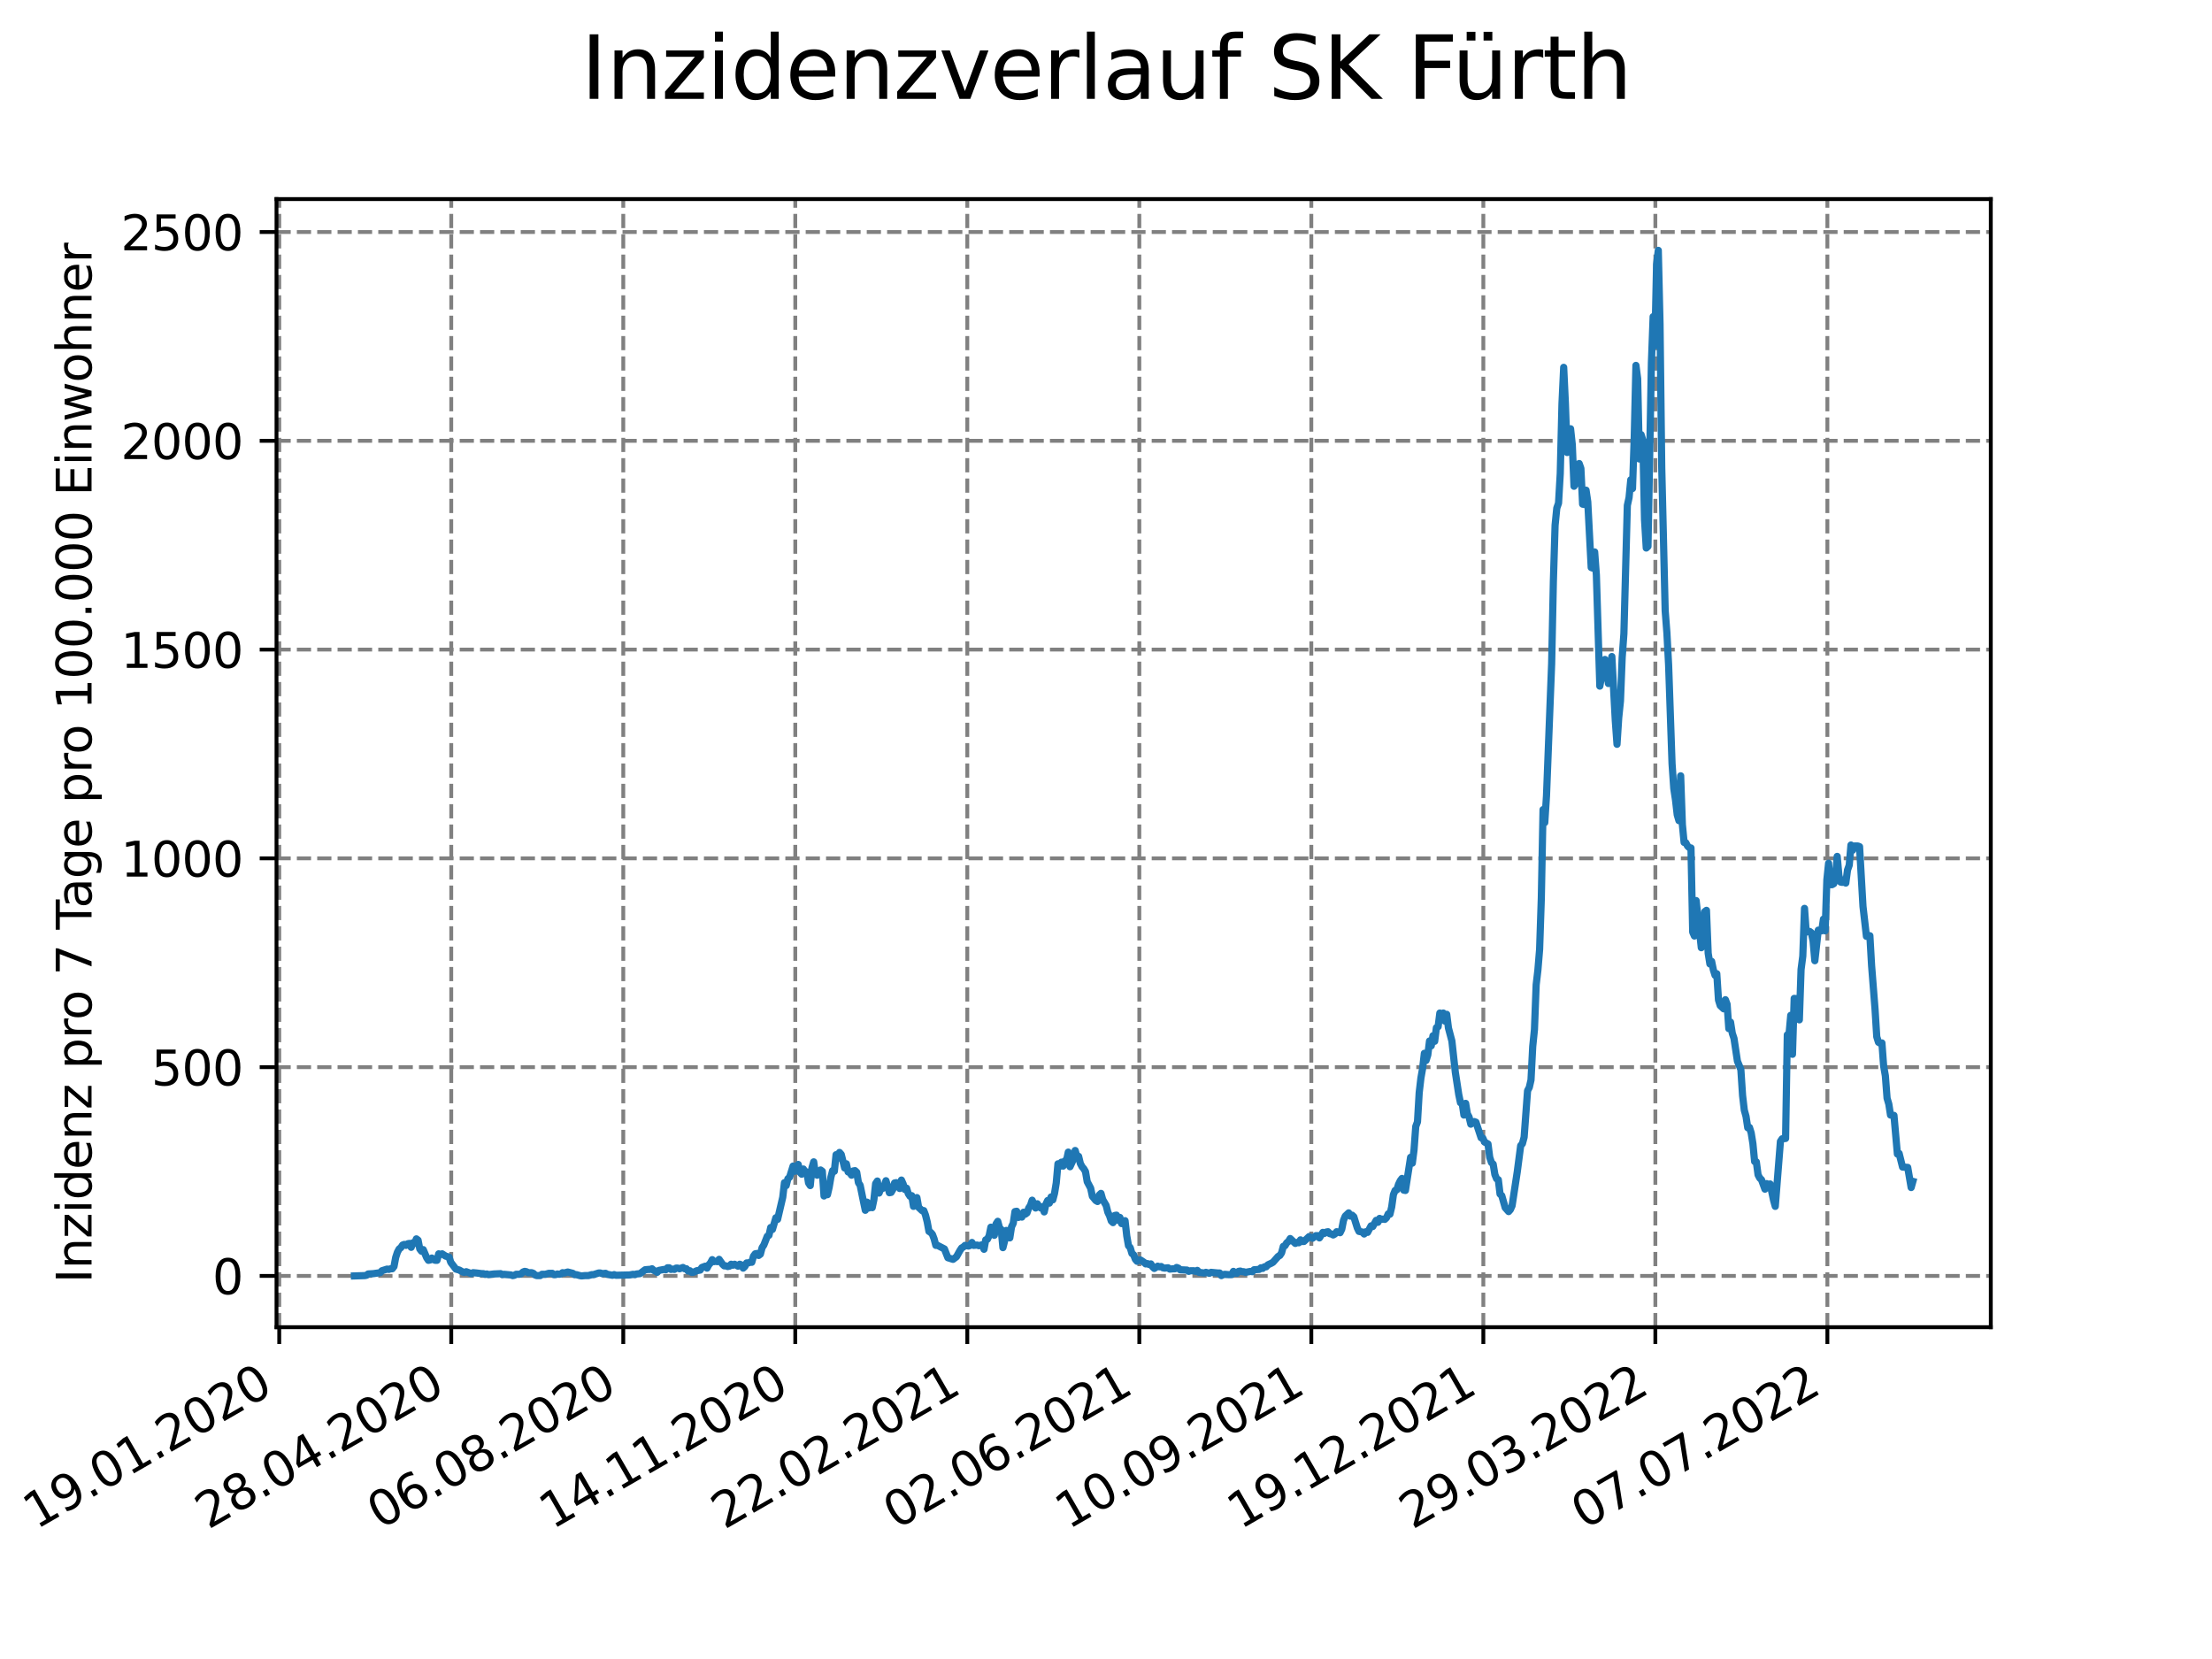 <?xml version="1.0" encoding="utf-8" standalone="no"?>
<!DOCTYPE svg PUBLIC "-//W3C//DTD SVG 1.1//EN"
  "http://www.w3.org/Graphics/SVG/1.1/DTD/svg11.dtd">
<svg xmlns:xlink="http://www.w3.org/1999/xlink" width="460.8pt" height="345.6pt" viewBox="0 0 460.8 345.6" xmlns="http://www.w3.org/2000/svg" version="1.1">
 <defs>
  <style type="text/css">*{stroke-linejoin: round; stroke-linecap: butt}</style>
 </defs>
 <g id="figure_1">
  <g id="patch_1">
   <path d="M 0 345.6 
L 460.8 345.6 
L 460.8 0 
L 0 0 
z
" style="fill: #ffffff"/>
  </g>
  <g id="axes_1">
   <g id="patch_2">
    <path d="M 57.6 276.48 
L 414.72 276.48 
L 414.72 41.472 
L 57.6 41.472 
z
" style="fill: #ffffff"/>
   </g>
   <g id="matplotlib.axis_1">
    <g id="xtick_1">
     <g id="line2d_1">
      <path d="M 58.17 276.48 
L 58.17 41.472 
" clip-path="url(#p52560705f4)" style="fill: none; stroke-dasharray: 2.96,1.28; stroke-dashoffset: 0; stroke: #808080; stroke-width: 0.8"/>
     </g>
     <g id="line2d_2">
      <defs>
       <path id="m6459172ead" d="M 0 0 
L 0 3.5 
" style="stroke: #000000; stroke-width: 0.8"/>
      </defs>
      <g>
       <use xlink:href="#m6459172ead" x="58.17" y="276.48" style="stroke: #000000; stroke-width: 0.8"/>
      </g>
     </g>
     <g id="text_1">
      <!-- 19.01.2020 -->
      <g transform="translate(7.545 318.689)rotate(-30)scale(0.1 -0.1)">
       <defs>
        <path id="DejaVuSans-31" d="M 794 531 
L 1825 531 
L 1825 4091 
L 703 3866 
L 703 4441 
L 1819 4666 
L 2450 4666 
L 2450 531 
L 3481 531 
L 3481 0 
L 794 0 
L 794 531 
z
" transform="scale(0.016)"/>
        <path id="DejaVuSans-39" d="M 703 97 
L 703 672 
Q 941 559 1184 500 
Q 1428 441 1663 441 
Q 2288 441 2617 861 
Q 2947 1281 2994 2138 
Q 2813 1869 2534 1725 
Q 2256 1581 1919 1581 
Q 1219 1581 811 2004 
Q 403 2428 403 3163 
Q 403 3881 828 4315 
Q 1253 4750 1959 4750 
Q 2769 4750 3195 4129 
Q 3622 3509 3622 2328 
Q 3622 1225 3098 567 
Q 2575 -91 1691 -91 
Q 1453 -91 1209 -44 
Q 966 3 703 97 
z
M 1959 2075 
Q 2384 2075 2632 2365 
Q 2881 2656 2881 3163 
Q 2881 3666 2632 3958 
Q 2384 4250 1959 4250 
Q 1534 4250 1286 3958 
Q 1038 3666 1038 3163 
Q 1038 2656 1286 2365 
Q 1534 2075 1959 2075 
z
" transform="scale(0.016)"/>
        <path id="DejaVuSans-2e" d="M 684 794 
L 1344 794 
L 1344 0 
L 684 0 
L 684 794 
z
" transform="scale(0.016)"/>
        <path id="DejaVuSans-30" d="M 2034 4250 
Q 1547 4250 1301 3770 
Q 1056 3291 1056 2328 
Q 1056 1369 1301 889 
Q 1547 409 2034 409 
Q 2525 409 2770 889 
Q 3016 1369 3016 2328 
Q 3016 3291 2770 3770 
Q 2525 4250 2034 4250 
z
M 2034 4750 
Q 2819 4750 3233 4129 
Q 3647 3509 3647 2328 
Q 3647 1150 3233 529 
Q 2819 -91 2034 -91 
Q 1250 -91 836 529 
Q 422 1150 422 2328 
Q 422 3509 836 4129 
Q 1250 4750 2034 4750 
z
" transform="scale(0.016)"/>
        <path id="DejaVuSans-32" d="M 1228 531 
L 3431 531 
L 3431 0 
L 469 0 
L 469 531 
Q 828 903 1448 1529 
Q 2069 2156 2228 2338 
Q 2531 2678 2651 2914 
Q 2772 3150 2772 3378 
Q 2772 3750 2511 3984 
Q 2250 4219 1831 4219 
Q 1534 4219 1204 4116 
Q 875 4013 500 3803 
L 500 4441 
Q 881 4594 1212 4672 
Q 1544 4750 1819 4750 
Q 2544 4750 2975 4387 
Q 3406 4025 3406 3419 
Q 3406 3131 3298 2873 
Q 3191 2616 2906 2266 
Q 2828 2175 2409 1742 
Q 1991 1309 1228 531 
z
" transform="scale(0.016)"/>
       </defs>
       <use xlink:href="#DejaVuSans-31"/>
       <use xlink:href="#DejaVuSans-39" x="63.623"/>
       <use xlink:href="#DejaVuSans-2e" x="127.246"/>
       <use xlink:href="#DejaVuSans-30" x="159.033"/>
       <use xlink:href="#DejaVuSans-31" x="222.656"/>
       <use xlink:href="#DejaVuSans-2e" x="286.279"/>
       <use xlink:href="#DejaVuSans-32" x="318.066"/>
       <use xlink:href="#DejaVuSans-30" x="381.689"/>
       <use xlink:href="#DejaVuSans-32" x="445.312"/>
       <use xlink:href="#DejaVuSans-30" x="508.936"/>
      </g>
     </g>
    </g>
    <g id="xtick_2">
     <g id="line2d_3">
      <path d="M 94.004 276.48 
L 94.004 41.472 
" clip-path="url(#p52560705f4)" style="fill: none; stroke-dasharray: 2.96,1.28; stroke-dashoffset: 0; stroke: #808080; stroke-width: 0.8"/>
     </g>
     <g id="line2d_4">
      <g>
       <use xlink:href="#m6459172ead" x="94.004" y="276.48" style="stroke: #000000; stroke-width: 0.8"/>
      </g>
     </g>
     <g id="text_2">
      <!-- 28.04.2020 -->
      <g transform="translate(43.379 318.689)rotate(-30)scale(0.1 -0.1)">
       <defs>
        <path id="DejaVuSans-38" d="M 2034 2216 
Q 1584 2216 1326 1975 
Q 1069 1734 1069 1313 
Q 1069 891 1326 650 
Q 1584 409 2034 409 
Q 2484 409 2743 651 
Q 3003 894 3003 1313 
Q 3003 1734 2745 1975 
Q 2488 2216 2034 2216 
z
M 1403 2484 
Q 997 2584 770 2862 
Q 544 3141 544 3541 
Q 544 4100 942 4425 
Q 1341 4750 2034 4750 
Q 2731 4750 3128 4425 
Q 3525 4100 3525 3541 
Q 3525 3141 3298 2862 
Q 3072 2584 2669 2484 
Q 3125 2378 3379 2068 
Q 3634 1759 3634 1313 
Q 3634 634 3220 271 
Q 2806 -91 2034 -91 
Q 1263 -91 848 271 
Q 434 634 434 1313 
Q 434 1759 690 2068 
Q 947 2378 1403 2484 
z
M 1172 3481 
Q 1172 3119 1398 2916 
Q 1625 2713 2034 2713 
Q 2441 2713 2670 2916 
Q 2900 3119 2900 3481 
Q 2900 3844 2670 4047 
Q 2441 4250 2034 4250 
Q 1625 4250 1398 4047 
Q 1172 3844 1172 3481 
z
" transform="scale(0.016)"/>
        <path id="DejaVuSans-34" d="M 2419 4116 
L 825 1625 
L 2419 1625 
L 2419 4116 
z
M 2253 4666 
L 3047 4666 
L 3047 1625 
L 3713 1625 
L 3713 1100 
L 3047 1100 
L 3047 0 
L 2419 0 
L 2419 1100 
L 313 1100 
L 313 1709 
L 2253 4666 
z
" transform="scale(0.016)"/>
       </defs>
       <use xlink:href="#DejaVuSans-32"/>
       <use xlink:href="#DejaVuSans-38" x="63.623"/>
       <use xlink:href="#DejaVuSans-2e" x="127.246"/>
       <use xlink:href="#DejaVuSans-30" x="159.033"/>
       <use xlink:href="#DejaVuSans-34" x="222.656"/>
       <use xlink:href="#DejaVuSans-2e" x="286.279"/>
       <use xlink:href="#DejaVuSans-32" x="318.066"/>
       <use xlink:href="#DejaVuSans-30" x="381.689"/>
       <use xlink:href="#DejaVuSans-32" x="445.312"/>
       <use xlink:href="#DejaVuSans-30" x="508.936"/>
      </g>
     </g>
    </g>
    <g id="xtick_3">
     <g id="line2d_5">
      <path d="M 129.838 276.48 
L 129.838 41.472 
" clip-path="url(#p52560705f4)" style="fill: none; stroke-dasharray: 2.96,1.28; stroke-dashoffset: 0; stroke: #808080; stroke-width: 0.8"/>
     </g>
     <g id="line2d_6">
      <g>
       <use xlink:href="#m6459172ead" x="129.838" y="276.48" style="stroke: #000000; stroke-width: 0.8"/>
      </g>
     </g>
     <g id="text_3">
      <!-- 06.08.2020 -->
      <g transform="translate(79.213 318.689)rotate(-30)scale(0.1 -0.1)">
       <defs>
        <path id="DejaVuSans-36" d="M 2113 2584 
Q 1688 2584 1439 2293 
Q 1191 2003 1191 1497 
Q 1191 994 1439 701 
Q 1688 409 2113 409 
Q 2538 409 2786 701 
Q 3034 994 3034 1497 
Q 3034 2003 2786 2293 
Q 2538 2584 2113 2584 
z
M 3366 4563 
L 3366 3988 
Q 3128 4100 2886 4159 
Q 2644 4219 2406 4219 
Q 1781 4219 1451 3797 
Q 1122 3375 1075 2522 
Q 1259 2794 1537 2939 
Q 1816 3084 2150 3084 
Q 2853 3084 3261 2657 
Q 3669 2231 3669 1497 
Q 3669 778 3244 343 
Q 2819 -91 2113 -91 
Q 1303 -91 875 529 
Q 447 1150 447 2328 
Q 447 3434 972 4092 
Q 1497 4750 2381 4750 
Q 2619 4750 2861 4703 
Q 3103 4656 3366 4563 
z
" transform="scale(0.016)"/>
       </defs>
       <use xlink:href="#DejaVuSans-30"/>
       <use xlink:href="#DejaVuSans-36" x="63.623"/>
       <use xlink:href="#DejaVuSans-2e" x="127.246"/>
       <use xlink:href="#DejaVuSans-30" x="159.033"/>
       <use xlink:href="#DejaVuSans-38" x="222.656"/>
       <use xlink:href="#DejaVuSans-2e" x="286.279"/>
       <use xlink:href="#DejaVuSans-32" x="318.066"/>
       <use xlink:href="#DejaVuSans-30" x="381.689"/>
       <use xlink:href="#DejaVuSans-32" x="445.312"/>
       <use xlink:href="#DejaVuSans-30" x="508.936"/>
      </g>
     </g>
    </g>
    <g id="xtick_4">
     <g id="line2d_7">
      <path d="M 165.672 276.48 
L 165.672 41.472 
" clip-path="url(#p52560705f4)" style="fill: none; stroke-dasharray: 2.96,1.28; stroke-dashoffset: 0; stroke: #808080; stroke-width: 0.8"/>
     </g>
     <g id="line2d_8">
      <g>
       <use xlink:href="#m6459172ead" x="165.672" y="276.48" style="stroke: #000000; stroke-width: 0.8"/>
      </g>
     </g>
     <g id="text_4">
      <!-- 14.11.2020 -->
      <g transform="translate(115.047 318.689)rotate(-30)scale(0.1 -0.1)">
       <use xlink:href="#DejaVuSans-31"/>
       <use xlink:href="#DejaVuSans-34" x="63.623"/>
       <use xlink:href="#DejaVuSans-2e" x="127.246"/>
       <use xlink:href="#DejaVuSans-31" x="159.033"/>
       <use xlink:href="#DejaVuSans-31" x="222.656"/>
       <use xlink:href="#DejaVuSans-2e" x="286.279"/>
       <use xlink:href="#DejaVuSans-32" x="318.066"/>
       <use xlink:href="#DejaVuSans-30" x="381.689"/>
       <use xlink:href="#DejaVuSans-32" x="445.312"/>
       <use xlink:href="#DejaVuSans-30" x="508.936"/>
      </g>
     </g>
    </g>
    <g id="xtick_5">
     <g id="line2d_9">
      <path d="M 201.506 276.48 
L 201.506 41.472 
" clip-path="url(#p52560705f4)" style="fill: none; stroke-dasharray: 2.96,1.28; stroke-dashoffset: 0; stroke: #808080; stroke-width: 0.8"/>
     </g>
     <g id="line2d_10">
      <g>
       <use xlink:href="#m6459172ead" x="201.506" y="276.48" style="stroke: #000000; stroke-width: 0.8"/>
      </g>
     </g>
     <g id="text_5">
      <!-- 22.02.2021 -->
      <g transform="translate(150.88 318.689)rotate(-30)scale(0.1 -0.1)">
       <use xlink:href="#DejaVuSans-32"/>
       <use xlink:href="#DejaVuSans-32" x="63.623"/>
       <use xlink:href="#DejaVuSans-2e" x="127.246"/>
       <use xlink:href="#DejaVuSans-30" x="159.033"/>
       <use xlink:href="#DejaVuSans-32" x="222.656"/>
       <use xlink:href="#DejaVuSans-2e" x="286.279"/>
       <use xlink:href="#DejaVuSans-32" x="318.066"/>
       <use xlink:href="#DejaVuSans-30" x="381.689"/>
       <use xlink:href="#DejaVuSans-32" x="445.312"/>
       <use xlink:href="#DejaVuSans-31" x="508.936"/>
      </g>
     </g>
    </g>
    <g id="xtick_6">
     <g id="line2d_11">
      <path d="M 237.34 276.48 
L 237.34 41.472 
" clip-path="url(#p52560705f4)" style="fill: none; stroke-dasharray: 2.96,1.28; stroke-dashoffset: 0; stroke: #808080; stroke-width: 0.8"/>
     </g>
     <g id="line2d_12">
      <g>
       <use xlink:href="#m6459172ead" x="237.34" y="276.48" style="stroke: #000000; stroke-width: 0.8"/>
      </g>
     </g>
     <g id="text_6">
      <!-- 02.06.2021 -->
      <g transform="translate(186.714 318.689)rotate(-30)scale(0.1 -0.1)">
       <use xlink:href="#DejaVuSans-30"/>
       <use xlink:href="#DejaVuSans-32" x="63.623"/>
       <use xlink:href="#DejaVuSans-2e" x="127.246"/>
       <use xlink:href="#DejaVuSans-30" x="159.033"/>
       <use xlink:href="#DejaVuSans-36" x="222.656"/>
       <use xlink:href="#DejaVuSans-2e" x="286.279"/>
       <use xlink:href="#DejaVuSans-32" x="318.066"/>
       <use xlink:href="#DejaVuSans-30" x="381.689"/>
       <use xlink:href="#DejaVuSans-32" x="445.312"/>
       <use xlink:href="#DejaVuSans-31" x="508.936"/>
      </g>
     </g>
    </g>
    <g id="xtick_7">
     <g id="line2d_13">
      <path d="M 273.173 276.48 
L 273.173 41.472 
" clip-path="url(#p52560705f4)" style="fill: none; stroke-dasharray: 2.96,1.28; stroke-dashoffset: 0; stroke: #808080; stroke-width: 0.8"/>
     </g>
     <g id="line2d_14">
      <g>
       <use xlink:href="#m6459172ead" x="273.173" y="276.48" style="stroke: #000000; stroke-width: 0.8"/>
      </g>
     </g>
     <g id="text_7">
      <!-- 10.09.2021 -->
      <g transform="translate(222.548 318.689)rotate(-30)scale(0.1 -0.1)">
       <use xlink:href="#DejaVuSans-31"/>
       <use xlink:href="#DejaVuSans-30" x="63.623"/>
       <use xlink:href="#DejaVuSans-2e" x="127.246"/>
       <use xlink:href="#DejaVuSans-30" x="159.033"/>
       <use xlink:href="#DejaVuSans-39" x="222.656"/>
       <use xlink:href="#DejaVuSans-2e" x="286.279"/>
       <use xlink:href="#DejaVuSans-32" x="318.066"/>
       <use xlink:href="#DejaVuSans-30" x="381.689"/>
       <use xlink:href="#DejaVuSans-32" x="445.312"/>
       <use xlink:href="#DejaVuSans-31" x="508.936"/>
      </g>
     </g>
    </g>
    <g id="xtick_8">
     <g id="line2d_15">
      <path d="M 309.007 276.48 
L 309.007 41.472 
" clip-path="url(#p52560705f4)" style="fill: none; stroke-dasharray: 2.96,1.28; stroke-dashoffset: 0; stroke: #808080; stroke-width: 0.8"/>
     </g>
     <g id="line2d_16">
      <g>
       <use xlink:href="#m6459172ead" x="309.007" y="276.48" style="stroke: #000000; stroke-width: 0.8"/>
      </g>
     </g>
     <g id="text_8">
      <!-- 19.12.2021 -->
      <g transform="translate(258.382 318.689)rotate(-30)scale(0.1 -0.1)">
       <use xlink:href="#DejaVuSans-31"/>
       <use xlink:href="#DejaVuSans-39" x="63.623"/>
       <use xlink:href="#DejaVuSans-2e" x="127.246"/>
       <use xlink:href="#DejaVuSans-31" x="159.033"/>
       <use xlink:href="#DejaVuSans-32" x="222.656"/>
       <use xlink:href="#DejaVuSans-2e" x="286.279"/>
       <use xlink:href="#DejaVuSans-32" x="318.066"/>
       <use xlink:href="#DejaVuSans-30" x="381.689"/>
       <use xlink:href="#DejaVuSans-32" x="445.312"/>
       <use xlink:href="#DejaVuSans-31" x="508.936"/>
      </g>
     </g>
    </g>
    <g id="xtick_9">
     <g id="line2d_17">
      <path d="M 344.841 276.48 
L 344.841 41.472 
" clip-path="url(#p52560705f4)" style="fill: none; stroke-dasharray: 2.96,1.28; stroke-dashoffset: 0; stroke: #808080; stroke-width: 0.8"/>
     </g>
     <g id="line2d_18">
      <g>
       <use xlink:href="#m6459172ead" x="344.841" y="276.48" style="stroke: #000000; stroke-width: 0.8"/>
      </g>
     </g>
     <g id="text_9">
      <!-- 29.03.2022 -->
      <g transform="translate(294.216 318.689)rotate(-30)scale(0.1 -0.1)">
       <defs>
        <path id="DejaVuSans-33" d="M 2597 2516 
Q 3050 2419 3304 2112 
Q 3559 1806 3559 1356 
Q 3559 666 3084 287 
Q 2609 -91 1734 -91 
Q 1441 -91 1130 -33 
Q 819 25 488 141 
L 488 750 
Q 750 597 1062 519 
Q 1375 441 1716 441 
Q 2309 441 2620 675 
Q 2931 909 2931 1356 
Q 2931 1769 2642 2001 
Q 2353 2234 1838 2234 
L 1294 2234 
L 1294 2753 
L 1863 2753 
Q 2328 2753 2575 2939 
Q 2822 3125 2822 3475 
Q 2822 3834 2567 4026 
Q 2313 4219 1838 4219 
Q 1578 4219 1281 4162 
Q 984 4106 628 3988 
L 628 4550 
Q 988 4650 1302 4700 
Q 1616 4750 1894 4750 
Q 2613 4750 3031 4423 
Q 3450 4097 3450 3541 
Q 3450 3153 3228 2886 
Q 3006 2619 2597 2516 
z
" transform="scale(0.016)"/>
       </defs>
       <use xlink:href="#DejaVuSans-32"/>
       <use xlink:href="#DejaVuSans-39" x="63.623"/>
       <use xlink:href="#DejaVuSans-2e" x="127.246"/>
       <use xlink:href="#DejaVuSans-30" x="159.033"/>
       <use xlink:href="#DejaVuSans-33" x="222.656"/>
       <use xlink:href="#DejaVuSans-2e" x="286.279"/>
       <use xlink:href="#DejaVuSans-32" x="318.066"/>
       <use xlink:href="#DejaVuSans-30" x="381.689"/>
       <use xlink:href="#DejaVuSans-32" x="445.312"/>
       <use xlink:href="#DejaVuSans-32" x="508.936"/>
      </g>
     </g>
    </g>
    <g id="xtick_10">
     <g id="line2d_19">
      <path d="M 380.675 276.48 
L 380.675 41.472 
" clip-path="url(#p52560705f4)" style="fill: none; stroke-dasharray: 2.96,1.28; stroke-dashoffset: 0; stroke: #808080; stroke-width: 0.8"/>
     </g>
     <g id="line2d_20">
      <g>
       <use xlink:href="#m6459172ead" x="380.675" y="276.48" style="stroke: #000000; stroke-width: 0.8"/>
      </g>
     </g>
     <g id="text_10">
      <!-- 07.07.2022 -->
      <g transform="translate(330.05 318.689)rotate(-30)scale(0.1 -0.1)">
       <defs>
        <path id="DejaVuSans-37" d="M 525 4666 
L 3525 4666 
L 3525 4397 
L 1831 0 
L 1172 0 
L 2766 4134 
L 525 4134 
L 525 4666 
z
" transform="scale(0.016)"/>
       </defs>
       <use xlink:href="#DejaVuSans-30"/>
       <use xlink:href="#DejaVuSans-37" x="63.623"/>
       <use xlink:href="#DejaVuSans-2e" x="127.246"/>
       <use xlink:href="#DejaVuSans-30" x="159.033"/>
       <use xlink:href="#DejaVuSans-37" x="222.656"/>
       <use xlink:href="#DejaVuSans-2e" x="286.279"/>
       <use xlink:href="#DejaVuSans-32" x="318.066"/>
       <use xlink:href="#DejaVuSans-30" x="381.689"/>
       <use xlink:href="#DejaVuSans-32" x="445.312"/>
       <use xlink:href="#DejaVuSans-32" x="508.936"/>
      </g>
     </g>
    </g>
   </g>
   <g id="matplotlib.axis_2">
    <g id="ytick_1">
     <g id="line2d_21">
      <path d="M 57.6 265.798 
L 414.72 265.798 
" clip-path="url(#p52560705f4)" style="fill: none; stroke-dasharray: 2.96,1.28; stroke-dashoffset: 0; stroke: #808080; stroke-width: 0.8"/>
     </g>
     <g id="line2d_22">
      <defs>
       <path id="md14de1887d" d="M 0 0 
L -3.5 0 
" style="stroke: #000000; stroke-width: 0.8"/>
      </defs>
      <g>
       <use xlink:href="#md14de1887d" x="57.6" y="265.798" style="stroke: #000000; stroke-width: 0.8"/>
      </g>
     </g>
     <g id="text_11">
      <!-- 0 -->
      <g transform="translate(44.237 269.597)scale(0.1 -0.1)">
       <use xlink:href="#DejaVuSans-30"/>
      </g>
     </g>
    </g>
    <g id="ytick_2">
     <g id="line2d_23">
      <path d="M 57.6 222.305 
L 414.72 222.305 
" clip-path="url(#p52560705f4)" style="fill: none; stroke-dasharray: 2.96,1.28; stroke-dashoffset: 0; stroke: #808080; stroke-width: 0.8"/>
     </g>
     <g id="line2d_24">
      <g>
       <use xlink:href="#md14de1887d" x="57.6" y="222.305" style="stroke: #000000; stroke-width: 0.8"/>
      </g>
     </g>
     <g id="text_12">
      <!-- 500 -->
      <g transform="translate(31.512 226.104)scale(0.1 -0.1)">
       <defs>
        <path id="DejaVuSans-35" d="M 691 4666 
L 3169 4666 
L 3169 4134 
L 1269 4134 
L 1269 2991 
Q 1406 3038 1543 3061 
Q 1681 3084 1819 3084 
Q 2600 3084 3056 2656 
Q 3513 2228 3513 1497 
Q 3513 744 3044 326 
Q 2575 -91 1722 -91 
Q 1428 -91 1123 -41 
Q 819 9 494 109 
L 494 744 
Q 775 591 1075 516 
Q 1375 441 1709 441 
Q 2250 441 2565 725 
Q 2881 1009 2881 1497 
Q 2881 1984 2565 2268 
Q 2250 2553 1709 2553 
Q 1456 2553 1204 2497 
Q 953 2441 691 2322 
L 691 4666 
z
" transform="scale(0.016)"/>
       </defs>
       <use xlink:href="#DejaVuSans-35"/>
       <use xlink:href="#DejaVuSans-30" x="63.623"/>
       <use xlink:href="#DejaVuSans-30" x="127.246"/>
      </g>
     </g>
    </g>
    <g id="ytick_3">
     <g id="line2d_25">
      <path d="M 57.6 178.812 
L 414.72 178.812 
" clip-path="url(#p52560705f4)" style="fill: none; stroke-dasharray: 2.96,1.28; stroke-dashoffset: 0; stroke: #808080; stroke-width: 0.8"/>
     </g>
     <g id="line2d_26">
      <g>
       <use xlink:href="#md14de1887d" x="57.6" y="178.812" style="stroke: #000000; stroke-width: 0.8"/>
      </g>
     </g>
     <g id="text_13">
      <!-- 1000 -->
      <g transform="translate(25.15 182.612)scale(0.1 -0.1)">
       <use xlink:href="#DejaVuSans-31"/>
       <use xlink:href="#DejaVuSans-30" x="63.623"/>
       <use xlink:href="#DejaVuSans-30" x="127.246"/>
       <use xlink:href="#DejaVuSans-30" x="190.869"/>
      </g>
     </g>
    </g>
    <g id="ytick_4">
     <g id="line2d_27">
      <path d="M 57.6 135.32 
L 414.72 135.32 
" clip-path="url(#p52560705f4)" style="fill: none; stroke-dasharray: 2.96,1.28; stroke-dashoffset: 0; stroke: #808080; stroke-width: 0.8"/>
     </g>
     <g id="line2d_28">
      <g>
       <use xlink:href="#md14de1887d" x="57.6" y="135.32" style="stroke: #000000; stroke-width: 0.8"/>
      </g>
     </g>
     <g id="text_14">
      <!-- 1500 -->
      <g transform="translate(25.15 139.119)scale(0.1 -0.1)">
       <use xlink:href="#DejaVuSans-31"/>
       <use xlink:href="#DejaVuSans-35" x="63.623"/>
       <use xlink:href="#DejaVuSans-30" x="127.246"/>
       <use xlink:href="#DejaVuSans-30" x="190.869"/>
      </g>
     </g>
    </g>
    <g id="ytick_5">
     <g id="line2d_29">
      <path d="M 57.6 91.827 
L 414.72 91.827 
" clip-path="url(#p52560705f4)" style="fill: none; stroke-dasharray: 2.96,1.28; stroke-dashoffset: 0; stroke: #808080; stroke-width: 0.8"/>
     </g>
     <g id="line2d_30">
      <g>
       <use xlink:href="#md14de1887d" x="57.6" y="91.827" style="stroke: #000000; stroke-width: 0.8"/>
      </g>
     </g>
     <g id="text_15">
      <!-- 2000 -->
      <g transform="translate(25.15 95.626)scale(0.1 -0.1)">
       <use xlink:href="#DejaVuSans-32"/>
       <use xlink:href="#DejaVuSans-30" x="63.623"/>
       <use xlink:href="#DejaVuSans-30" x="127.246"/>
       <use xlink:href="#DejaVuSans-30" x="190.869"/>
      </g>
     </g>
    </g>
    <g id="ytick_6">
     <g id="line2d_31">
      <path d="M 57.6 48.335 
L 414.72 48.335 
" clip-path="url(#p52560705f4)" style="fill: none; stroke-dasharray: 2.96,1.28; stroke-dashoffset: 0; stroke: #808080; stroke-width: 0.8"/>
     </g>
     <g id="line2d_32">
      <g>
       <use xlink:href="#md14de1887d" x="57.6" y="48.335" style="stroke: #000000; stroke-width: 0.8"/>
      </g>
     </g>
     <g id="text_16">
      <!-- 2500 -->
      <g transform="translate(25.15 52.134)scale(0.1 -0.1)">
       <use xlink:href="#DejaVuSans-32"/>
       <use xlink:href="#DejaVuSans-35" x="63.623"/>
       <use xlink:href="#DejaVuSans-30" x="127.246"/>
       <use xlink:href="#DejaVuSans-30" x="190.869"/>
      </g>
     </g>
    </g>
    <g id="text_17">
     <!-- Inzidenz pro 7 Tage pro 100.000 Einwohner -->
     <g transform="translate(19.07 267.301)rotate(-90)scale(0.1 -0.1)">
      <defs>
       <path id="DejaVuSans-49" d="M 628 4666 
L 1259 4666 
L 1259 0 
L 628 0 
L 628 4666 
z
" transform="scale(0.016)"/>
       <path id="DejaVuSans-6e" d="M 3513 2113 
L 3513 0 
L 2938 0 
L 2938 2094 
Q 2938 2591 2744 2837 
Q 2550 3084 2163 3084 
Q 1697 3084 1428 2787 
Q 1159 2491 1159 1978 
L 1159 0 
L 581 0 
L 581 3500 
L 1159 3500 
L 1159 2956 
Q 1366 3272 1645 3428 
Q 1925 3584 2291 3584 
Q 2894 3584 3203 3211 
Q 3513 2838 3513 2113 
z
" transform="scale(0.016)"/>
       <path id="DejaVuSans-7a" d="M 353 3500 
L 3084 3500 
L 3084 2975 
L 922 459 
L 3084 459 
L 3084 0 
L 275 0 
L 275 525 
L 2438 3041 
L 353 3041 
L 353 3500 
z
" transform="scale(0.016)"/>
       <path id="DejaVuSans-69" d="M 603 3500 
L 1178 3500 
L 1178 0 
L 603 0 
L 603 3500 
z
M 603 4863 
L 1178 4863 
L 1178 4134 
L 603 4134 
L 603 4863 
z
" transform="scale(0.016)"/>
       <path id="DejaVuSans-64" d="M 2906 2969 
L 2906 4863 
L 3481 4863 
L 3481 0 
L 2906 0 
L 2906 525 
Q 2725 213 2448 61 
Q 2172 -91 1784 -91 
Q 1150 -91 751 415 
Q 353 922 353 1747 
Q 353 2572 751 3078 
Q 1150 3584 1784 3584 
Q 2172 3584 2448 3432 
Q 2725 3281 2906 2969 
z
M 947 1747 
Q 947 1113 1208 752 
Q 1469 391 1925 391 
Q 2381 391 2643 752 
Q 2906 1113 2906 1747 
Q 2906 2381 2643 2742 
Q 2381 3103 1925 3103 
Q 1469 3103 1208 2742 
Q 947 2381 947 1747 
z
" transform="scale(0.016)"/>
       <path id="DejaVuSans-65" d="M 3597 1894 
L 3597 1613 
L 953 1613 
Q 991 1019 1311 708 
Q 1631 397 2203 397 
Q 2534 397 2845 478 
Q 3156 559 3463 722 
L 3463 178 
Q 3153 47 2828 -22 
Q 2503 -91 2169 -91 
Q 1331 -91 842 396 
Q 353 884 353 1716 
Q 353 2575 817 3079 
Q 1281 3584 2069 3584 
Q 2775 3584 3186 3129 
Q 3597 2675 3597 1894 
z
M 3022 2063 
Q 3016 2534 2758 2815 
Q 2500 3097 2075 3097 
Q 1594 3097 1305 2825 
Q 1016 2553 972 2059 
L 3022 2063 
z
" transform="scale(0.016)"/>
       <path id="DejaVuSans-20" transform="scale(0.016)"/>
       <path id="DejaVuSans-70" d="M 1159 525 
L 1159 -1331 
L 581 -1331 
L 581 3500 
L 1159 3500 
L 1159 2969 
Q 1341 3281 1617 3432 
Q 1894 3584 2278 3584 
Q 2916 3584 3314 3078 
Q 3713 2572 3713 1747 
Q 3713 922 3314 415 
Q 2916 -91 2278 -91 
Q 1894 -91 1617 61 
Q 1341 213 1159 525 
z
M 3116 1747 
Q 3116 2381 2855 2742 
Q 2594 3103 2138 3103 
Q 1681 3103 1420 2742 
Q 1159 2381 1159 1747 
Q 1159 1113 1420 752 
Q 1681 391 2138 391 
Q 2594 391 2855 752 
Q 3116 1113 3116 1747 
z
" transform="scale(0.016)"/>
       <path id="DejaVuSans-72" d="M 2631 2963 
Q 2534 3019 2420 3045 
Q 2306 3072 2169 3072 
Q 1681 3072 1420 2755 
Q 1159 2438 1159 1844 
L 1159 0 
L 581 0 
L 581 3500 
L 1159 3500 
L 1159 2956 
Q 1341 3275 1631 3429 
Q 1922 3584 2338 3584 
Q 2397 3584 2469 3576 
Q 2541 3569 2628 3553 
L 2631 2963 
z
" transform="scale(0.016)"/>
       <path id="DejaVuSans-6f" d="M 1959 3097 
Q 1497 3097 1228 2736 
Q 959 2375 959 1747 
Q 959 1119 1226 758 
Q 1494 397 1959 397 
Q 2419 397 2687 759 
Q 2956 1122 2956 1747 
Q 2956 2369 2687 2733 
Q 2419 3097 1959 3097 
z
M 1959 3584 
Q 2709 3584 3137 3096 
Q 3566 2609 3566 1747 
Q 3566 888 3137 398 
Q 2709 -91 1959 -91 
Q 1206 -91 779 398 
Q 353 888 353 1747 
Q 353 2609 779 3096 
Q 1206 3584 1959 3584 
z
" transform="scale(0.016)"/>
       <path id="DejaVuSans-54" d="M -19 4666 
L 3928 4666 
L 3928 4134 
L 2272 4134 
L 2272 0 
L 1638 0 
L 1638 4134 
L -19 4134 
L -19 4666 
z
" transform="scale(0.016)"/>
       <path id="DejaVuSans-61" d="M 2194 1759 
Q 1497 1759 1228 1600 
Q 959 1441 959 1056 
Q 959 750 1161 570 
Q 1363 391 1709 391 
Q 2188 391 2477 730 
Q 2766 1069 2766 1631 
L 2766 1759 
L 2194 1759 
z
M 3341 1997 
L 3341 0 
L 2766 0 
L 2766 531 
Q 2569 213 2275 61 
Q 1981 -91 1556 -91 
Q 1019 -91 701 211 
Q 384 513 384 1019 
Q 384 1609 779 1909 
Q 1175 2209 1959 2209 
L 2766 2209 
L 2766 2266 
Q 2766 2663 2505 2880 
Q 2244 3097 1772 3097 
Q 1472 3097 1187 3025 
Q 903 2953 641 2809 
L 641 3341 
Q 956 3463 1253 3523 
Q 1550 3584 1831 3584 
Q 2591 3584 2966 3190 
Q 3341 2797 3341 1997 
z
" transform="scale(0.016)"/>
       <path id="DejaVuSans-67" d="M 2906 1791 
Q 2906 2416 2648 2759 
Q 2391 3103 1925 3103 
Q 1463 3103 1205 2759 
Q 947 2416 947 1791 
Q 947 1169 1205 825 
Q 1463 481 1925 481 
Q 2391 481 2648 825 
Q 2906 1169 2906 1791 
z
M 3481 434 
Q 3481 -459 3084 -895 
Q 2688 -1331 1869 -1331 
Q 1566 -1331 1297 -1286 
Q 1028 -1241 775 -1147 
L 775 -588 
Q 1028 -725 1275 -790 
Q 1522 -856 1778 -856 
Q 2344 -856 2625 -561 
Q 2906 -266 2906 331 
L 2906 616 
Q 2728 306 2450 153 
Q 2172 0 1784 0 
Q 1141 0 747 490 
Q 353 981 353 1791 
Q 353 2603 747 3093 
Q 1141 3584 1784 3584 
Q 2172 3584 2450 3431 
Q 2728 3278 2906 2969 
L 2906 3500 
L 3481 3500 
L 3481 434 
z
" transform="scale(0.016)"/>
       <path id="DejaVuSans-45" d="M 628 4666 
L 3578 4666 
L 3578 4134 
L 1259 4134 
L 1259 2753 
L 3481 2753 
L 3481 2222 
L 1259 2222 
L 1259 531 
L 3634 531 
L 3634 0 
L 628 0 
L 628 4666 
z
" transform="scale(0.016)"/>
       <path id="DejaVuSans-77" d="M 269 3500 
L 844 3500 
L 1563 769 
L 2278 3500 
L 2956 3500 
L 3675 769 
L 4391 3500 
L 4966 3500 
L 4050 0 
L 3372 0 
L 2619 2869 
L 1863 0 
L 1184 0 
L 269 3500 
z
" transform="scale(0.016)"/>
       <path id="DejaVuSans-68" d="M 3513 2113 
L 3513 0 
L 2938 0 
L 2938 2094 
Q 2938 2591 2744 2837 
Q 2550 3084 2163 3084 
Q 1697 3084 1428 2787 
Q 1159 2491 1159 1978 
L 1159 0 
L 581 0 
L 581 4863 
L 1159 4863 
L 1159 2956 
Q 1366 3272 1645 3428 
Q 1925 3584 2291 3584 
Q 2894 3584 3203 3211 
Q 3513 2838 3513 2113 
z
" transform="scale(0.016)"/>
      </defs>
      <use xlink:href="#DejaVuSans-49"/>
      <use xlink:href="#DejaVuSans-6e" x="29.492"/>
      <use xlink:href="#DejaVuSans-7a" x="92.871"/>
      <use xlink:href="#DejaVuSans-69" x="145.361"/>
      <use xlink:href="#DejaVuSans-64" x="173.145"/>
      <use xlink:href="#DejaVuSans-65" x="236.621"/>
      <use xlink:href="#DejaVuSans-6e" x="298.145"/>
      <use xlink:href="#DejaVuSans-7a" x="361.523"/>
      <use xlink:href="#DejaVuSans-20" x="414.014"/>
      <use xlink:href="#DejaVuSans-70" x="445.801"/>
      <use xlink:href="#DejaVuSans-72" x="509.277"/>
      <use xlink:href="#DejaVuSans-6f" x="548.141"/>
      <use xlink:href="#DejaVuSans-20" x="609.322"/>
      <use xlink:href="#DejaVuSans-37" x="641.109"/>
      <use xlink:href="#DejaVuSans-20" x="704.732"/>
      <use xlink:href="#DejaVuSans-54" x="736.52"/>
      <use xlink:href="#DejaVuSans-61" x="781.104"/>
      <use xlink:href="#DejaVuSans-67" x="842.383"/>
      <use xlink:href="#DejaVuSans-65" x="905.859"/>
      <use xlink:href="#DejaVuSans-20" x="967.383"/>
      <use xlink:href="#DejaVuSans-70" x="999.17"/>
      <use xlink:href="#DejaVuSans-72" x="1062.646"/>
      <use xlink:href="#DejaVuSans-6f" x="1101.51"/>
      <use xlink:href="#DejaVuSans-20" x="1162.691"/>
      <use xlink:href="#DejaVuSans-31" x="1194.479"/>
      <use xlink:href="#DejaVuSans-30" x="1258.102"/>
      <use xlink:href="#DejaVuSans-30" x="1321.725"/>
      <use xlink:href="#DejaVuSans-2e" x="1385.348"/>
      <use xlink:href="#DejaVuSans-30" x="1417.135"/>
      <use xlink:href="#DejaVuSans-30" x="1480.758"/>
      <use xlink:href="#DejaVuSans-30" x="1544.381"/>
      <use xlink:href="#DejaVuSans-20" x="1608.004"/>
      <use xlink:href="#DejaVuSans-45" x="1639.791"/>
      <use xlink:href="#DejaVuSans-69" x="1702.975"/>
      <use xlink:href="#DejaVuSans-6e" x="1730.758"/>
      <use xlink:href="#DejaVuSans-77" x="1794.137"/>
      <use xlink:href="#DejaVuSans-6f" x="1875.924"/>
      <use xlink:href="#DejaVuSans-68" x="1937.105"/>
      <use xlink:href="#DejaVuSans-6e" x="2000.484"/>
      <use xlink:href="#DejaVuSans-65" x="2063.863"/>
      <use xlink:href="#DejaVuSans-72" x="2125.387"/>
     </g>
    </g>
   </g>
   <g id="line2d_33">
    <path d="M 73.833 265.798 
L 75.983 265.73 
L 76.341 265.662 
L 76.699 265.392 
L 77.774 265.324 
L 79.208 265.121 
L 79.566 264.715 
L 80.641 264.376 
L 80.999 264.444 
L 81.358 264.309 
L 81.716 264.309 
L 82.075 263.835 
L 82.433 261.939 
L 82.791 260.856 
L 83.15 260.179 
L 83.508 259.908 
L 83.866 259.367 
L 84.225 259.231 
L 84.583 259.435 
L 84.941 259.096 
L 85.3 259.028 
L 85.658 259.841 
L 86.016 258.893 
L 86.375 259.028 
L 86.733 258.081 
L 87.091 258.351 
L 87.45 260.179 
L 87.808 260.653 
L 88.166 260.315 
L 88.883 262.007 
L 89.241 262.548 
L 89.6 262.481 
L 89.958 262.075 
L 90.316 262.413 
L 90.675 262.548 
L 91.033 262.548 
L 91.391 261.195 
L 91.75 261.33 
L 92.108 261.195 
L 92.825 261.668 
L 93.541 261.872 
L 93.9 262.955 
L 94.616 263.902 
L 94.975 264.376 
L 95.691 264.579 
L 96.408 264.985 
L 96.766 265.053 
L 97.125 264.918 
L 98.2 265.324 
L 98.558 265.121 
L 99.275 265.189 
L 100.35 265.324 
L 100.708 265.324 
L 101.066 265.459 
L 101.425 265.392 
L 101.783 265.527 
L 102.858 265.392 
L 104.291 265.324 
L 104.65 265.527 
L 105.008 265.459 
L 105.725 265.527 
L 106.442 265.595 
L 106.8 265.73 
L 107.158 265.662 
L 107.517 265.459 
L 108.233 265.459 
L 108.592 265.324 
L 108.95 264.985 
L 109.308 264.85 
L 109.667 264.918 
L 110.025 265.121 
L 110.742 265.121 
L 111.1 265.256 
L 111.458 265.595 
L 111.817 265.73 
L 112.533 265.73 
L 112.892 265.459 
L 113.608 265.459 
L 114.325 265.256 
L 115.042 265.256 
L 115.4 265.527 
L 115.758 265.527 
L 116.117 265.392 
L 116.475 265.459 
L 116.833 265.392 
L 117.192 265.121 
L 117.55 265.189 
L 118.267 264.985 
L 119.342 265.256 
L 119.7 265.527 
L 120.058 265.527 
L 120.775 265.73 
L 121.133 265.798 
L 121.85 265.73 
L 122.567 265.73 
L 123.283 265.527 
L 123.642 265.527 
L 124.717 265.189 
L 125.075 265.189 
L 125.433 265.324 
L 126.15 265.256 
L 126.508 265.459 
L 127.583 265.662 
L 127.942 265.527 
L 128.3 265.662 
L 131.167 265.595 
L 131.884 265.459 
L 132.242 265.527 
L 132.6 265.392 
L 133.317 265.324 
L 134.034 264.782 
L 134.392 264.512 
L 135.109 264.444 
L 135.467 264.444 
L 135.825 264.309 
L 136.184 264.647 
L 136.542 264.782 
L 136.9 265.053 
L 137.259 264.647 
L 138.334 264.444 
L 138.692 264.512 
L 139.05 264.105 
L 139.409 264.105 
L 139.767 264.444 
L 140.125 264.376 
L 140.484 264.444 
L 140.842 264.173 
L 141.2 264.173 
L 141.559 264.309 
L 142.275 264.038 
L 142.634 264.309 
L 142.992 264.309 
L 143.35 264.782 
L 143.709 264.715 
L 144.067 265.053 
L 144.425 265.053 
L 145.142 264.715 
L 145.859 264.579 
L 146.217 264.038 
L 146.934 263.767 
L 147.292 264.173 
L 147.65 263.496 
L 148.009 263.09 
L 148.367 262.413 
L 148.725 262.819 
L 149.084 262.752 
L 149.442 262.819 
L 149.8 262.345 
L 150.517 263.361 
L 150.875 263.699 
L 151.234 263.699 
L 151.592 263.835 
L 151.95 263.767 
L 152.309 263.361 
L 152.667 263.564 
L 153.026 263.361 
L 153.742 263.767 
L 154.101 263.361 
L 154.459 263.496 
L 154.817 264.173 
L 155.176 263.835 
L 155.534 263.09 
L 155.892 263.09 
L 156.251 262.955 
L 156.609 262.955 
L 156.967 261.668 
L 157.326 261.195 
L 157.684 261.127 
L 158.042 261.533 
L 158.401 261.262 
L 158.759 259.908 
L 159.117 259.367 
L 159.834 257.539 
L 160.192 257.336 
L 160.551 255.711 
L 160.909 256.118 
L 161.626 253.681 
L 161.984 254.019 
L 163.059 249.416 
L 163.417 246.37 
L 163.776 246.979 
L 164.134 245.557 
L 164.492 245.219 
L 165.209 242.917 
L 165.567 244 
L 166.284 242.579 
L 166.642 244.203 
L 167.001 244.609 
L 167.359 243.526 
L 167.717 244.136 
L 168.076 244.136 
L 168.434 246.437 
L 168.792 246.979 
L 169.151 243.256 
L 169.509 242.037 
L 169.867 244.609 
L 170.226 244.813 
L 170.584 244.406 
L 170.942 243.729 
L 171.301 244 
L 171.659 249.145 
L 172.017 248.739 
L 172.376 248.874 
L 172.734 247.317 
L 173.092 245.219 
L 173.451 243.865 
L 173.809 244 
L 174.167 240.548 
L 174.526 241.292 
L 174.884 240.074 
L 175.242 240.48 
L 175.959 243.323 
L 176.317 242.443 
L 176.676 244.136 
L 177.034 244.271 
L 177.393 244.813 
L 177.751 243.933 
L 178.109 243.865 
L 178.468 244.203 
L 178.826 246.37 
L 179.184 246.911 
L 179.901 250.431 
L 180.259 252.124 
L 180.618 250.431 
L 180.976 251.65 
L 181.334 251.176 
L 181.693 251.582 
L 182.051 249.89 
L 182.409 246.573 
L 182.768 246.031 
L 183.126 248.536 
L 183.484 247.588 
L 183.843 247.588 
L 184.201 246.979 
L 184.559 245.963 
L 185.276 248.468 
L 185.634 248.4 
L 185.993 247.791 
L 186.351 246.437 
L 186.709 246.37 
L 187.068 246.843 
L 187.426 247.588 
L 187.784 245.828 
L 188.143 246.64 
L 188.501 247.791 
L 188.859 247.52 
L 189.218 248.671 
L 189.576 249.213 
L 189.934 249.077 
L 190.293 251.311 
L 190.651 251.04 
L 191.009 249.483 
L 191.368 251.514 
L 192.084 252.191 
L 192.443 252.191 
L 192.801 253.139 
L 193.159 254.561 
L 193.518 256.524 
L 193.876 256.727 
L 194.234 257.133 
L 194.593 258.081 
L 194.951 259.435 
L 195.309 259.435 
L 196.743 260.179 
L 197.459 262.007 
L 198.534 262.345 
L 199.251 261.804 
L 199.968 260.518 
L 200.326 259.976 
L 200.685 259.773 
L 201.043 259.435 
L 201.76 259.57 
L 202.118 259.435 
L 202.476 258.825 
L 202.835 259.435 
L 203.551 259.367 
L 203.91 259.502 
L 204.626 259.299 
L 204.985 260.247 
L 205.343 258.284 
L 205.701 258.148 
L 206.06 257.404 
L 206.418 255.644 
L 207.135 257.336 
L 207.493 254.967 
L 207.851 254.425 
L 208.21 255.779 
L 208.568 256.118 
L 208.926 259.908 
L 209.285 258.487 
L 209.643 256.321 
L 210.36 257.878 
L 210.718 255.576 
L 211.076 254.831 
L 211.435 252.394 
L 211.793 252.327 
L 212.151 253.613 
L 212.51 253.342 
L 212.868 253.545 
L 213.226 252.53 
L 213.585 252.936 
L 213.943 252.665 
L 214.301 251.65 
L 214.66 251.108 
L 215.018 250.025 
L 215.735 251.65 
L 216.093 250.77 
L 216.451 251.311 
L 216.81 251.65 
L 217.168 251.379 
L 217.526 252.462 
L 217.885 250.837 
L 218.243 250.093 
L 218.601 250.634 
L 218.96 249.348 
L 219.318 249.957 
L 219.676 248.603 
L 220.035 246.437 
L 220.393 242.443 
L 220.751 242.985 
L 221.11 242.105 
L 221.468 242.917 
L 221.826 241.834 
L 222.185 241.699 
L 222.543 240.006 
L 222.901 243.052 
L 223.618 241.496 
L 223.976 239.668 
L 224.335 240.886 
L 224.693 240.886 
L 225.052 242.376 
L 225.41 243.052 
L 225.768 243.459 
L 226.127 244.068 
L 226.485 246.166 
L 227.202 247.52 
L 227.56 249.213 
L 228.277 250.093 
L 228.635 250.296 
L 228.993 248.942 
L 229.352 248.603 
L 229.71 249.89 
L 230.427 251.108 
L 230.785 252.53 
L 231.143 253.274 
L 231.502 254.357 
L 231.86 254.696 
L 232.218 253.207 
L 232.577 253.139 
L 232.935 254.222 
L 233.293 253.613 
L 233.652 254.899 
L 234.01 254.764 
L 234.368 254.29 
L 234.727 257.471 
L 235.085 259.502 
L 235.443 259.908 
L 235.802 261.127 
L 236.16 261.398 
L 236.518 262.345 
L 236.877 262.752 
L 237.235 262.481 
L 237.593 262.481 
L 238.31 262.955 
L 238.668 263.293 
L 239.027 263.225 
L 239.385 263.429 
L 239.743 263.293 
L 240.102 263.902 
L 240.46 264.241 
L 241.177 263.767 
L 241.535 263.902 
L 241.893 263.835 
L 242.252 264.105 
L 242.61 264.173 
L 243.327 264.105 
L 243.685 264.376 
L 244.402 264.309 
L 244.76 264.309 
L 245.118 264.038 
L 245.477 264.173 
L 245.835 264.512 
L 247.268 264.579 
L 247.627 264.85 
L 247.985 264.715 
L 248.702 264.715 
L 249.06 264.85 
L 249.419 264.647 
L 249.777 265.053 
L 250.852 265.189 
L 251.21 265.053 
L 251.927 265.256 
L 252.285 265.053 
L 253.002 265.121 
L 253.719 265.189 
L 254.077 265.189 
L 254.435 265.73 
L 254.794 265.527 
L 255.152 265.459 
L 255.869 265.527 
L 256.585 265.527 
L 256.944 264.85 
L 257.302 265.189 
L 257.66 265.256 
L 258.019 264.85 
L 258.377 264.782 
L 258.735 264.918 
L 259.094 264.918 
L 259.452 265.053 
L 260.527 264.85 
L 260.885 264.918 
L 261.244 264.512 
L 262.319 264.444 
L 262.677 264.105 
L 263.035 264.241 
L 263.394 263.902 
L 263.752 263.902 
L 264.11 263.496 
L 264.827 263.158 
L 265.185 262.955 
L 266.26 261.736 
L 266.619 261.533 
L 266.977 260.992 
L 267.335 259.638 
L 267.694 259.502 
L 268.052 258.893 
L 268.41 258.622 
L 268.769 258.013 
L 269.485 258.69 
L 269.844 259.028 
L 270.202 258.825 
L 270.56 258.893 
L 270.919 258.284 
L 271.277 258.622 
L 271.635 258.622 
L 272.352 257.945 
L 272.711 257.607 
L 273.427 257.945 
L 274.144 257.404 
L 274.502 257.404 
L 274.861 257.878 
L 275.577 256.727 
L 275.936 256.93 
L 276.294 256.659 
L 276.652 256.591 
L 277.011 256.998 
L 277.369 257.065 
L 277.727 257.268 
L 278.086 257.065 
L 278.444 256.591 
L 279.161 256.794 
L 279.519 256.05 
L 279.877 254.222 
L 280.236 253.342 
L 280.952 252.665 
L 281.311 253.342 
L 281.669 253.139 
L 282.027 253.477 
L 282.744 255.779 
L 283.102 256.524 
L 283.819 256.659 
L 284.177 257.065 
L 284.536 256.591 
L 284.894 256.727 
L 285.611 255.373 
L 285.969 255.508 
L 286.686 254.222 
L 287.044 254.628 
L 287.402 253.816 
L 287.761 254.019 
L 288.119 253.951 
L 288.477 254.019 
L 288.836 253.681 
L 289.194 252.868 
L 289.552 252.936 
L 289.911 251.447 
L 290.269 248.874 
L 290.627 247.994 
L 290.986 247.859 
L 291.344 246.708 
L 291.702 245.963 
L 292.061 245.489 
L 292.419 247.926 
L 292.777 247.994 
L 293.852 241.089 
L 294.211 242.308 
L 294.569 239.532 
L 294.927 234.658 
L 295.286 233.711 
L 295.644 227.618 
L 296.003 224.572 
L 296.361 222.541 
L 296.719 219.427 
L 297.078 220.916 
L 297.436 219.766 
L 297.794 216.855 
L 298.153 217.87 
L 298.511 215.772 
L 298.869 216.922 
L 299.228 214.079 
L 299.586 213.876 
L 299.944 211.033 
L 300.303 211.439 
L 300.661 211.033 
L 301.019 212.725 
L 301.378 211.304 
L 301.736 214.147 
L 302.453 216.855 
L 303.169 223.353 
L 303.886 228.024 
L 304.244 229.717 
L 304.603 229.852 
L 304.961 232.289 
L 305.319 229.852 
L 305.678 232.018 
L 306.036 232.695 
L 306.394 234.185 
L 306.753 233.711 
L 307.111 233.643 
L 307.469 233.778 
L 308.544 237.028 
L 308.903 237.095 
L 309.261 237.908 
L 309.978 238.314 
L 310.336 241.089 
L 310.694 242.172 
L 311.053 242.511 
L 311.411 244.677 
L 311.769 245.557 
L 312.128 245.76 
L 312.486 248.739 
L 312.844 249.077 
L 313.561 251.582 
L 314.278 252.394 
L 314.636 251.988 
L 314.994 251.176 
L 316.069 244.136 
L 316.786 238.652 
L 317.144 238.246 
L 317.503 236.892 
L 318.219 227.212 
L 318.578 226.535 
L 318.936 224.978 
L 319.294 218.006 
L 319.653 214.485 
L 320.011 205.144 
L 320.37 202.097 
L 320.728 197.765 
L 321.086 187.069 
L 321.445 168.656 
L 321.803 171.364 
L 322.161 165.813 
L 323.236 138.262 
L 323.595 121.135 
L 323.953 109.424 
L 324.311 105.836 
L 324.67 104.82 
L 325.028 98.66 
L 325.386 84.174 
L 325.745 76.524 
L 326.103 84.106 
L 326.461 94.26 
L 326.82 93.786 
L 327.178 89.318 
L 327.536 92.635 
L 327.895 101.3 
L 328.253 100.759 
L 328.611 97.509 
L 328.97 96.562 
L 329.328 97.577 
L 329.686 105.024 
L 330.045 105.091 
L 330.403 102.113 
L 330.761 104.55 
L 331.478 118.224 
L 331.836 118.359 
L 332.195 114.975 
L 332.553 119.781 
L 333.27 142.932 
L 333.628 141.037 
L 333.986 140.36 
L 334.345 137.381 
L 335.061 142.391 
L 335.42 142.052 
L 335.778 136.772 
L 336.495 150.108 
L 336.853 155.05 
L 337.211 149.499 
L 337.57 146.046 
L 337.928 136.975 
L 338.286 132.034 
L 339.003 105.294 
L 339.361 103.67 
L 339.72 99.946 
L 340.078 101.774 
L 340.436 91.349 
L 340.795 76.118 
L 341.153 78.893 
L 341.511 95.614 
L 341.87 90.537 
L 342.228 91.688 
L 342.586 108.273 
L 342.945 114.162 
L 343.303 113.824 
L 344.02 75.576 
L 344.378 65.964 
L 344.737 71.989 
L 345.095 55.065 
L 345.453 52.154 
L 345.812 67.453 
L 346.17 97.374 
L 346.887 127.227 
L 347.245 131.831 
L 347.603 138.532 
L 348.32 159.111 
L 348.678 164.256 
L 349.037 166.625 
L 349.395 169.739 
L 349.753 170.958 
L 350.112 161.616 
L 350.47 171.77 
L 350.828 175.493 
L 351.187 175.561 
L 351.545 176.238 
L 351.903 176.577 
L 352.262 176.644 
L 352.62 194.177 
L 352.978 194.989 
L 353.337 187.611 
L 354.412 197.426 
L 354.77 196.343 
L 355.128 189.912 
L 355.487 189.642 
L 355.845 198.577 
L 356.203 200.811 
L 356.562 200.27 
L 356.92 202.03 
L 357.278 203.18 
L 357.637 202.842 
L 357.995 208.325 
L 358.353 209.476 
L 359.07 210.153 
L 359.428 208.258 
L 359.787 209.205 
L 360.145 214.282 
L 360.503 212.928 
L 360.862 215.23 
L 361.22 216.313 
L 361.937 221.052 
L 362.653 222.812 
L 363.012 228.227 
L 363.37 231.274 
L 363.728 232.56 
L 364.087 234.929 
L 364.445 234.861 
L 364.803 236.012 
L 365.162 238.246 
L 365.52 241.969 
L 365.878 242.037 
L 366.237 244.745 
L 366.595 245.422 
L 366.953 245.76 
L 367.67 247.723 
L 368.029 246.573 
L 368.387 247.25 
L 368.745 246.64 
L 369.462 250.025 
L 369.82 251.311 
L 370.895 237.772 
L 371.254 237.231 
L 371.97 237.163 
L 372.329 215.569 
L 372.687 215.433 
L 373.045 211.507 
L 373.404 219.63 
L 373.762 207.987 
L 374.479 208.054 
L 374.837 212.455 
L 375.195 201.962 
L 375.554 199.186 
L 375.912 189.235 
L 376.27 194.177 
L 376.629 194.042 
L 376.987 194.042 
L 377.345 194.312 
L 377.704 196.073 
L 378.062 200.134 
L 378.779 193.771 
L 379.137 193.906 
L 379.495 193.906 
L 379.854 191.469 
L 380.212 193.906 
L 380.57 183.278 
L 380.929 179.826 
L 381.287 184.294 
L 381.645 184.294 
L 382.004 184.091 
L 382.362 182.94 
L 382.72 178.404 
L 383.079 182.398 
L 383.437 183.752 
L 383.795 183.82 
L 384.154 183.752 
L 384.512 183.955 
L 384.87 181.247 
L 385.229 180.232 
L 385.587 176.035 
L 385.945 177.118 
L 386.304 176.238 
L 387.02 176.238 
L 387.379 176.373 
L 388.095 188.829 
L 388.812 195.057 
L 389.17 194.922 
L 389.529 194.922 
L 389.887 201.15 
L 390.604 210.221 
L 390.962 215.975 
L 391.321 217.126 
L 391.679 217.329 
L 392.037 217.261 
L 392.396 222.067 
L 392.754 224.098 
L 393.112 228.769 
L 393.471 229.987 
L 393.829 232.289 
L 394.546 232.357 
L 395.262 240.412 
L 395.621 240.277 
L 396.337 243.12 
L 397.412 243.188 
L 398.129 247.385 
L 398.487 246.099 
L 398.487 246.099 
" clip-path="url(#p52560705f4)" style="fill: none; stroke: #1f77b4; stroke-width: 1.5; stroke-linecap: square"/>
   </g>
   <g id="patch_3">
    <path d="M 57.6 276.48 
L 57.6 41.472 
" style="fill: none; stroke: #000000; stroke-width: 0.8; stroke-linejoin: miter; stroke-linecap: square"/>
   </g>
   <g id="patch_4">
    <path d="M 414.72 276.48 
L 414.72 41.472 
" style="fill: none; stroke: #000000; stroke-width: 0.8; stroke-linejoin: miter; stroke-linecap: square"/>
   </g>
   <g id="patch_5">
    <path d="M 57.6 276.48 
L 414.72 276.48 
" style="fill: none; stroke: #000000; stroke-width: 0.8; stroke-linejoin: miter; stroke-linecap: square"/>
   </g>
   <g id="patch_6">
    <path d="M 57.6 41.472 
L 414.72 41.472 
" style="fill: none; stroke: #000000; stroke-width: 0.8; stroke-linejoin: miter; stroke-linecap: square"/>
   </g>
  </g>
  <g id="text_18">
   <!-- Inzidenzverlauf SK Fürth -->
   <g transform="translate(121.033 20.589)scale(0.18 -0.18)">
    <defs>
     <path id="DejaVuSans-76" d="M 191 3500 
L 800 3500 
L 1894 563 
L 2988 3500 
L 3597 3500 
L 2284 0 
L 1503 0 
L 191 3500 
z
" transform="scale(0.016)"/>
     <path id="DejaVuSans-6c" d="M 603 4863 
L 1178 4863 
L 1178 0 
L 603 0 
L 603 4863 
z
" transform="scale(0.016)"/>
     <path id="DejaVuSans-75" d="M 544 1381 
L 544 3500 
L 1119 3500 
L 1119 1403 
Q 1119 906 1312 657 
Q 1506 409 1894 409 
Q 2359 409 2629 706 
Q 2900 1003 2900 1516 
L 2900 3500 
L 3475 3500 
L 3475 0 
L 2900 0 
L 2900 538 
Q 2691 219 2414 64 
Q 2138 -91 1772 -91 
Q 1169 -91 856 284 
Q 544 659 544 1381 
z
M 1991 3584 
L 1991 3584 
z
" transform="scale(0.016)"/>
     <path id="DejaVuSans-66" d="M 2375 4863 
L 2375 4384 
L 1825 4384 
Q 1516 4384 1395 4259 
Q 1275 4134 1275 3809 
L 1275 3500 
L 2222 3500 
L 2222 3053 
L 1275 3053 
L 1275 0 
L 697 0 
L 697 3053 
L 147 3053 
L 147 3500 
L 697 3500 
L 697 3744 
Q 697 4328 969 4595 
Q 1241 4863 1831 4863 
L 2375 4863 
z
" transform="scale(0.016)"/>
     <path id="DejaVuSans-53" d="M 3425 4513 
L 3425 3897 
Q 3066 4069 2747 4153 
Q 2428 4238 2131 4238 
Q 1616 4238 1336 4038 
Q 1056 3838 1056 3469 
Q 1056 3159 1242 3001 
Q 1428 2844 1947 2747 
L 2328 2669 
Q 3034 2534 3370 2195 
Q 3706 1856 3706 1288 
Q 3706 609 3251 259 
Q 2797 -91 1919 -91 
Q 1588 -91 1214 -16 
Q 841 59 441 206 
L 441 856 
Q 825 641 1194 531 
Q 1563 422 1919 422 
Q 2459 422 2753 634 
Q 3047 847 3047 1241 
Q 3047 1584 2836 1778 
Q 2625 1972 2144 2069 
L 1759 2144 
Q 1053 2284 737 2584 
Q 422 2884 422 3419 
Q 422 4038 858 4394 
Q 1294 4750 2059 4750 
Q 2388 4750 2728 4690 
Q 3069 4631 3425 4513 
z
" transform="scale(0.016)"/>
     <path id="DejaVuSans-4b" d="M 628 4666 
L 1259 4666 
L 1259 2694 
L 3353 4666 
L 4166 4666 
L 1850 2491 
L 4331 0 
L 3500 0 
L 1259 2247 
L 1259 0 
L 628 0 
L 628 4666 
z
" transform="scale(0.016)"/>
     <path id="DejaVuSans-46" d="M 628 4666 
L 3309 4666 
L 3309 4134 
L 1259 4134 
L 1259 2759 
L 3109 2759 
L 3109 2228 
L 1259 2228 
L 1259 0 
L 628 0 
L 628 4666 
z
" transform="scale(0.016)"/>
     <path id="DejaVuSans-fc" d="M 544 1381 
L 544 3500 
L 1119 3500 
L 1119 1403 
Q 1119 906 1312 657 
Q 1506 409 1894 409 
Q 2359 409 2629 706 
Q 2900 1003 2900 1516 
L 2900 3500 
L 3475 3500 
L 3475 0 
L 2900 0 
L 2900 538 
Q 2691 219 2414 64 
Q 2138 -91 1772 -91 
Q 1169 -91 856 284 
Q 544 659 544 1381 
z
M 1991 3584 
L 1991 3584 
z
M 2278 4850 
L 2912 4850 
L 2912 4219 
L 2278 4219 
L 2278 4850 
z
M 1056 4850 
L 1690 4850 
L 1690 4219 
L 1056 4219 
L 1056 4850 
z
" transform="scale(0.016)"/>
     <path id="DejaVuSans-74" d="M 1172 4494 
L 1172 3500 
L 2356 3500 
L 2356 3053 
L 1172 3053 
L 1172 1153 
Q 1172 725 1289 603 
Q 1406 481 1766 481 
L 2356 481 
L 2356 0 
L 1766 0 
Q 1100 0 847 248 
Q 594 497 594 1153 
L 594 3053 
L 172 3053 
L 172 3500 
L 594 3500 
L 594 4494 
L 1172 4494 
z
" transform="scale(0.016)"/>
    </defs>
    <use xlink:href="#DejaVuSans-49"/>
    <use xlink:href="#DejaVuSans-6e" x="29.492"/>
    <use xlink:href="#DejaVuSans-7a" x="92.871"/>
    <use xlink:href="#DejaVuSans-69" x="145.361"/>
    <use xlink:href="#DejaVuSans-64" x="173.145"/>
    <use xlink:href="#DejaVuSans-65" x="236.621"/>
    <use xlink:href="#DejaVuSans-6e" x="298.145"/>
    <use xlink:href="#DejaVuSans-7a" x="361.523"/>
    <use xlink:href="#DejaVuSans-76" x="414.014"/>
    <use xlink:href="#DejaVuSans-65" x="473.193"/>
    <use xlink:href="#DejaVuSans-72" x="534.717"/>
    <use xlink:href="#DejaVuSans-6c" x="575.83"/>
    <use xlink:href="#DejaVuSans-61" x="603.613"/>
    <use xlink:href="#DejaVuSans-75" x="664.893"/>
    <use xlink:href="#DejaVuSans-66" x="728.271"/>
    <use xlink:href="#DejaVuSans-20" x="763.477"/>
    <use xlink:href="#DejaVuSans-53" x="795.264"/>
    <use xlink:href="#DejaVuSans-4b" x="858.74"/>
    <use xlink:href="#DejaVuSans-20" x="924.316"/>
    <use xlink:href="#DejaVuSans-46" x="956.104"/>
    <use xlink:href="#DejaVuSans-fc" x="1008.123"/>
    <use xlink:href="#DejaVuSans-72" x="1071.502"/>
    <use xlink:href="#DejaVuSans-74" x="1112.615"/>
    <use xlink:href="#DejaVuSans-68" x="1151.824"/>
   </g>
  </g>
 </g>
 <defs>
  <clipPath id="p52560705f4">
   <rect x="57.6" y="41.472" width="357.12" height="235.008"/>
  </clipPath>
 </defs>
</svg>
